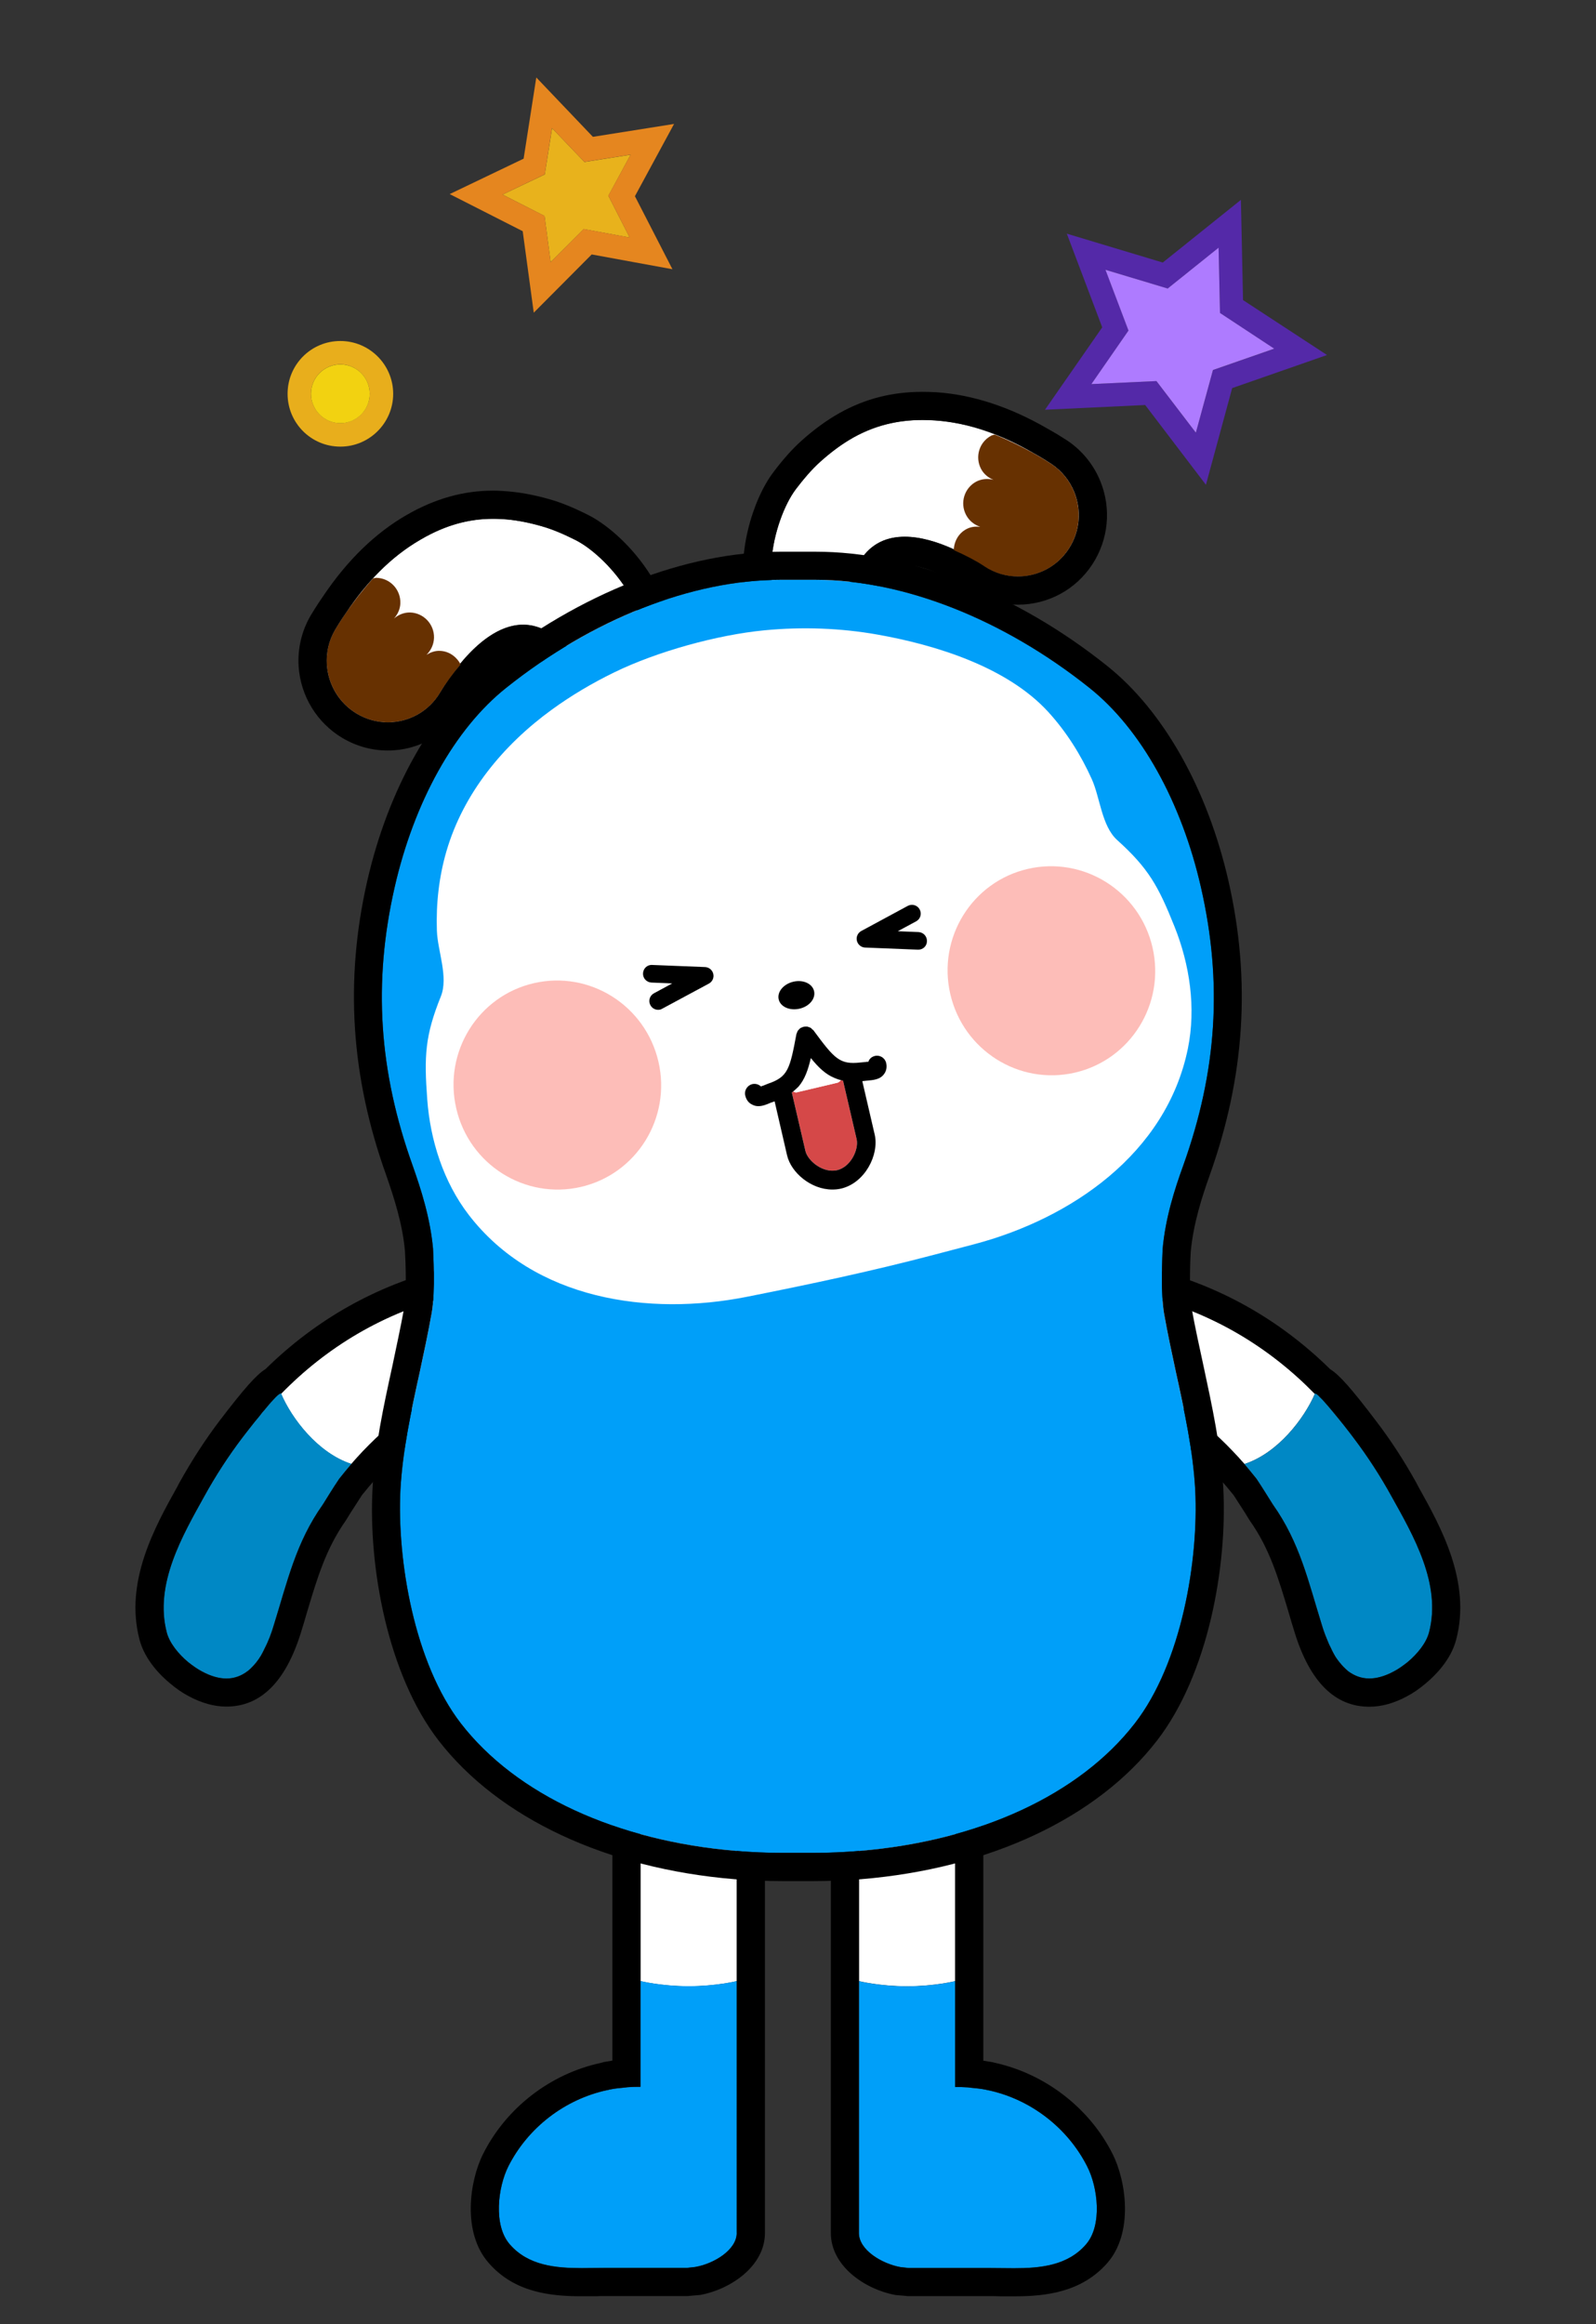 <?xml version="1.0" encoding="utf-8"?>
<!-- Generator: Adobe Illustrator 24.1.1, SVG Export Plug-In . SVG Version: 6.00 Build 0)  -->
<svg version="1.1" id="Layer_1" xmlns="http://www.w3.org/2000/svg" xmlns:xlink="http://www.w3.org/1999/xlink" x="0px" y="0px"
	 viewBox="0 0 226.71 330" style="enable-background:new 0 0 226.71 330;" xml:space="preserve">
<rect x="0" y="0" width="226.71" height="330" fill="#333333" stroke="none"/>
<g>
	<path style="fill:#FFFFFF;" d="M71.21,73.7c1.85,0.1,3.75,0.45,5.76,1.03c1.65,0.47,3.26,1.19,4.79,1.96
		c4.92,2.48,12.73,12.05,8.05,17.68c-3.39,4.08-8.99-2.85-11.81-4.58c-6.33-3.87-12.43,3.41-15.46,8.51
		c-2.44,4.13-7.74,5.49-11.85,3.03c-4.11-2.45-5.51-7.76-3.11-11.9c2.98-5.14,7-9.86,12.2-12.85C63.63,74.36,67.29,73.48,71.21,73.7
		z"/>
	<path style="fill:#673101;" d="M62.47,92.42c-0.7-0.03-1.33,0.22-1.89,0.56c0.63-0.61,1.04-1.46,1.07-2.41
		c0.05-1.93-1.47-3.53-3.37-3.6c-0.89-0.02-1.69,0.32-2.32,0.86c0.53-0.59,0.89-1.35,0.91-2.19c0.05-1.93-1.46-3.54-3.38-3.59
		c-0.17-0.01-0.33,0.06-0.5,0.08c-3.08,3.44-4.98,6.58-5.41,7.31c-2.4,4.14-1.01,9.45,3.11,11.91c4.11,2.45,9.41,1.09,11.85-3.03
		c0.72-1.21,1.74-2.62,2.9-3.96C64.86,93.25,63.77,92.45,62.47,92.42"/>
	<path d="M70.05,73.67c0.38,0,0.77,0.01,1.16,0.03c1.85,0.1,3.75,0.45,5.76,1.03c1.65,0.47,3.26,1.19,4.79,1.96
		c4.92,2.48,12.73,12.05,8.05,17.68c-0.75,0.9-1.61,1.27-2.52,1.27c-3.21,0-7.09-4.5-9.29-5.84c-1.25-0.76-2.48-1.09-3.69-1.09
		c-3.38,0-6.52,2.59-8.94,5.54c0.02,0.03,0.05,0.06,0.07,0.1c-1.15,1.34-2.16,2.73-2.88,3.94c0,0.01-0.01,0.02-0.02,0.03
		c-1.61,2.74-4.49,4.26-7.44,4.26c-1.5,0-3.03-0.39-4.42-1.22c-2.57-1.53-4.08-4.18-4.26-6.97c-0.11-1.67,0.26-3.39,1.16-4.94
		c0.21-0.36,0.78-1.3,1.67-2.57c2.77-4.11,6.22-7.8,10.53-10.27C63.24,74.58,66.56,73.67,70.05,73.67 M70.05,69.67
		c-4.23,0-8.24,1.13-12.28,3.45c-4.44,2.55-8.43,6.42-11.85,11.51c-0.87,1.25-1.5,2.28-1.79,2.77c-1.29,2.22-1.87,4.72-1.71,7.24
		c0.28,4.19,2.6,7.99,6.2,10.14c1.96,1.17,4.19,1.79,6.46,1.79c4.45,0,8.62-2.38,10.88-6.22c0.62-1.04,1.5-2.24,2.49-3.39
		c0.21-0.25,0.39-0.52,0.54-0.81c1.94-2.19,3.85-3.44,5.3-3.44c0.52,0,1.05,0.16,1.6,0.5c0.4,0.25,1.21,0.93,1.91,1.53
		c2.57,2.18,5.77,4.9,9.47,4.9c2.19,0,4.12-0.94,5.6-2.71c2.1-2.53,2.82-5.73,2.08-9.25c-1.27-6.08-6.91-12.3-11.41-14.56
		c-2.08-1.05-3.83-1.76-5.49-2.23c-2.35-0.67-4.52-1.05-6.63-1.17C70.97,69.68,70.51,69.67,70.05,69.67L70.05,69.67z"/>
</g>
<g>
	<path style="fill:#FFFFFF;" d="M121.23,62.13c-1.61,0.9-3.17,2.05-4.72,3.45c-1.27,1.15-2.41,2.5-3.44,3.86
		c-3.33,4.38-6.15,16.41,0.53,19.42c4.83,2.18,6.83-6.51,8.61-9.3c3.99-6.26,12.67-2.4,17.63,0.86c4,2.64,9.36,1.53,11.98-2.48
		c2.62-4.01,1.54-9.39-2.43-12.06c-4.93-3.31-10.62-5.79-16.6-6.19C128.33,59.4,124.65,60.22,121.23,62.13z"/>
	<path style="fill:#673101;" d="M137.3,75.12c0.62-0.33,1.29-0.38,1.94-0.32c-0.84-0.27-1.58-0.85-2.02-1.7
		c-0.89-1.71-0.23-3.81,1.45-4.71c0.79-0.41,1.66-0.46,2.46-0.25c-0.73-0.3-1.39-0.82-1.78-1.57c-0.89-1.71-0.24-3.82,1.46-4.71
		c0.15-0.09,0.32-0.09,0.49-0.15c4.28,1.74,7.36,3.73,8.07,4.19c3.97,2.66,5.05,8.05,2.43,12.06c-2.61,4.01-7.98,5.11-11.98,2.48
		c-1.18-0.77-2.71-1.58-4.34-2.29C135.51,76.91,136.14,75.72,137.3,75.12"/>
	<path d="M131.02,59.64c0.57,0,1.16,0.02,1.76,0.06c4.96,0.33,9.68,2.13,13.97,4.61c1.36,0.75,2.28,1.35,2.63,1.58
		c1.49,1,2.57,2.38,3.21,3.93c1.06,2.58,0.87,5.62-0.77,8.13c-1.66,2.54-4.41,3.91-7.22,3.91c-1.63,0-3.29-0.46-4.76-1.44
		c-0.01,0-0.02-0.01-0.02-0.02c-1.17-0.77-2.7-1.57-4.32-2.27c0-0.04,0.01-0.08,0.02-0.12c-2.26-1.03-4.72-1.8-7-1.8
		c-2.48,0-4.75,0.9-6.3,3.34c-1.59,2.49-3.34,9.64-7.12,9.64c-0.46,0-0.96-0.11-1.49-0.35c-6.68-3.01-3.86-15.04-0.53-19.42
		c1.04-1.36,2.17-2.72,3.44-3.86c1.55-1.39,3.11-2.54,4.72-3.45C124.19,60.48,127.35,59.64,131.02,59.64 M131.02,55.64
		c-4.3,0-8.14,0.98-11.75,3c-1.84,1.03-3.62,2.33-5.44,3.96c-1.29,1.16-2.54,2.56-3.95,4.42c-3.05,4.01-5.39,12.07-3.86,18.09
		c0.89,3.49,2.94,6.05,5.93,7.4c1.03,0.46,2.08,0.7,3.13,0.7c5.39,0,7.83-5.58,9.44-9.28c0.37-0.85,0.79-1.81,1.05-2.21
		c0.49-0.77,1.19-1.49,2.93-1.49c1.26,0,2.82,0.38,4.56,1.09c0.25,0.19,0.54,0.36,0.84,0.49c1.39,0.6,2.71,1.29,3.72,1.95
		c0.04,0.03,0.09,0.06,0.13,0.08c1.96,1.3,4.37,2.02,6.85,2.02c4.28,0,8.23-2.14,10.57-5.73c2.3-3.52,2.72-7.94,1.12-11.83
		c-0.96-2.34-2.58-4.33-4.68-5.74c-0.51-0.33-1.52-0.98-2.91-1.75c-5.25-3.03-10.54-4.76-15.65-5.11
		C132.36,55.66,131.68,55.64,131.02,55.64L131.02,55.64z"/>
</g>
<g>
	<path style="fill:#FFFFFF;" d="M104.65,241.81v39.5c0,0-2.93,0.73-6.83,0.73s-6.83-0.73-6.83-0.73v-39.5
		c0-2.63,2.13-4.73,4.73-4.73C98.32,237.07,104.65,239.17,104.65,241.81z"/>
	<path style="fill-rule:evenodd;clip-rule:evenodd;fill:#009FF9;" d="M104.65,281.31v35.77c0,2.4-3.23,4.37-5.9,4.83l-1.17,0.13
		H86.22c-1.17,0-2.37,0.03-3.6,0.03c-3.73,0-7.6-0.37-10.2-3.37c-2.37-2.7-1.7-8.13-0.2-11.1c2.77-5.47,8-9.5,14-10.8
		c0,0,0.27-0.03,0.3-0.07c0.8-0.17,1.53-0.23,2.23-0.3c0.27-0.03,0.53-0.07,0.8-0.07c0.4-0.03,0.77-0.03,1.13-0.03h0.3v-15.03
		c0,0,2.93,0.73,6.83,0.73S104.65,281.31,104.65,281.31z"/>
	<path d="M95.72,233.07c-4.83,0-8.73,3.9-8.73,8.73v50.8c-0.4,0.07-0.8,0.13-1.2,0.2l-0.47,0.13c-7.1,1.53-13.37,6.33-16.67,12.87
		c-1.97,3.87-3.03,11.23,0.77,15.53c3.63,4.17,8.7,4.73,13.2,4.73h1.9c0.57-0.03,1.13-0.03,1.7-0.03h11.37c0.13,0,0.27,0,0.4-0.03
		l1.17-0.1c0.1,0,0.23-0.03,0.33-0.03c4.43-0.83,9.17-4.17,9.17-8.8v-75.27C108.65,235.27,98.45,233.07,95.72,233.07z
		 M104.65,317.07c0,2.4-3.23,4.37-5.9,4.83l-1.17,0.13H86.22c-1.17,0-2.37,0.03-3.6,0.03c-3.73,0-7.6-0.37-10.2-3.37
		c-2.37-2.7-1.7-8.13-0.2-11.1c2.77-5.47,8-9.5,14-10.8c0,0,0.27-0.03,0.3-0.07c0.8-0.17,1.53-0.23,2.23-0.3
		c0.27-0.03,0.53-0.07,0.8-0.07c0.4-0.03,0.77-0.03,1.13-0.03h0.3v-54.53c0-2.63,2.13-4.73,4.73-4.73c2.6,0,8.93,2.1,8.93,4.73
		V317.07z"/>
</g>
<g>
	<path style="fill:#FFFFFF;" d="M135.68,241.81v39.5c0,0-2.93,0.73-6.83,0.73c-3.9,0-6.83-0.73-6.83-0.73v-39.5
		c0-2.63,6.33-4.73,8.93-4.73C133.58,237.07,135.68,239.17,135.68,241.81z"/>
	<path style="fill-rule:evenodd;clip-rule:evenodd;fill:#009FF9;" d="M154.25,318.71c-2.6,3-6.47,3.37-10.2,3.37
		c-1.2,0-2.43-0.03-3.57-0.03h-11.4l-1.17-0.13c-2.63-0.47-5.9-2.43-5.9-4.83v-35.77c0,0,2.93,0.73,6.83,0.73
		c3.9,0,6.83-0.73,6.83-0.73v15.03h0.3c0.37,0,0.73,0,1.13,0.03c0.27,0,0.53,0.03,0.8,0.07c0.7,0.07,1.43,0.13,2.23,0.3
		c0.03,0.03,0.33,0.07,0.33,0.07c5.97,1.3,11.2,5.33,13.97,10.8C155.95,310.57,156.62,316.01,154.25,318.71z"/>
	<path d="M158.02,305.81c-3.3-6.53-9.57-11.33-16.7-12.9l-0.27-0.07c-0.47-0.07-0.93-0.17-1.37-0.23v-50.8
		c0-4.83-3.9-8.73-8.73-8.73c-2.73,0-12.93,2.2-12.93,8.73v75.27c0,4.63,4.73,7.97,9.17,8.8c0.13,0,0.23,0.03,0.33,0.03l1.17,0.1
		c0.13,0.03,0.27,0.03,0.4,0.03h11.4c0.53,0,1.1,0,1.67,0.03h1.9c4.5,0,9.57-0.57,13.23-4.73
		C161.05,317.04,159.98,309.67,158.02,305.81z M154.25,318.71c-2.6,3-6.47,3.37-10.2,3.37c-1.2,0-2.43-0.03-3.57-0.03h-11.4
		l-1.17-0.13c-2.63-0.47-5.9-2.43-5.9-4.83v-75.27c0-2.63,6.33-4.73,8.93-4.73c2.63,0,4.73,2.1,4.73,4.73v54.53h0.3
		c0.37,0,0.73,0,1.13,0.03c0.27,0,0.53,0.03,0.8,0.07c0.7,0.07,1.43,0.13,2.23,0.3c0.03,0.03,0.33,0.07,0.33,0.07
		c5.97,1.3,11.2,5.33,13.97,10.8C155.95,310.57,156.62,316.01,154.25,318.71z"/>
</g>
<g>
	<path style="fill:#FFFFFF;" d="M57.12,201.01c-2.67,2.07-5.07,4.37-7.23,6.87c-4.73-1.53-8.47-6.43-9.97-9.97
		c6.37-6.57,14.43-11.53,24.33-13.97c2.2-0.53,5.73-1.77,7.9-0.4C80.15,188.71,59.92,198.84,57.12,201.01z"/>
	<path style="fill:#0088C5;" d="M49.92,207.87c-0.6,0.7-1.17,1.4-1.73,2.1c-0.97,1.43-1.87,2.93-2.23,3.5
		c-0.07,0.1-0.1,0.17-0.13,0.2c-3.8,5.37-5,10.87-6.93,17.07c-0.33,1.13-0.77,2.3-1.33,3.37c-0.17,0.33-0.33,0.63-0.5,0.97
		c-0.4,0.67-0.87,1.27-1.43,1.8c-0.17,0.17-0.33,0.3-0.5,0.43c-0.83,0.63-1.83,1.03-2.97,1.03c-1,0-2.17-0.3-3.47-1
		c-0.63-0.33-1.3-0.8-1.97-1.33c-1.4-1.17-2.63-2.7-3.03-4.17c-1.83-6.9,2.27-13.87,5.33-19.4c1.6-2.9,3.4-5.67,5.37-8.27
		c0.17-0.23,0.9-1.17,1.77-2.27c0.3-0.37,0.6-0.73,0.9-1.1c0.13-0.2,0.3-0.37,0.47-0.57c0.47-0.53,0.9-1.07,1.27-1.47
		c0.27-0.3,0.5-0.53,0.7-0.7c0.17-0.13,0.3-0.23,0.37-0.2h0.03l0.03,0.03c1.5,3.53,5.23,8.43,9.97,9.97H49.92z"/>
	<path d="M39.48,198.07c0.17-0.13,0.3-0.2,0.37-0.2C39.78,197.84,39.65,197.94,39.48,198.07z"/>
	<path d="M74.32,180.21c-1.3-0.87-2.9-1.3-4.7-1.3c-2.03,0-3.93,0.53-5.5,0.93l-0.83,0.23c-9.73,2.4-18.33,7.23-25.57,14.33
		c-1.33,0.83-3.03,2.77-6.5,7.3c-2.07,2.73-3.97,5.67-5.7,8.77l-0.33,0.63c-3.2,5.73-7.53,13.53-5.37,21.73
		c0.77,2.93,3.07,5.17,4.37,6.23c0.83,0.7,1.73,1.33,2.63,1.8c1.83,0.97,3.6,1.47,5.33,1.47c4.87,0,8.4-3.5,10.57-10.43
		c0.33-1.03,0.63-2.07,0.93-3.1c1.43-4.77,2.67-8.9,5.43-12.83c0.1-0.17,0.37-0.57,0.7-1.13c0.43-0.67,1.03-1.6,1.63-2.53
		c2.5-3.13,5.23-5.87,8.17-8.13c0.3-0.23,1.47-0.97,2.5-1.6c8.33-5.07,15.83-10.1,15.9-16.07
		C78.02,185.04,77.55,182.31,74.32,180.21z M57.12,201.01c-2.63,2.07-5.03,4.37-7.2,6.87c-0.6,0.7-1.17,1.4-1.73,2.1
		c-0.97,1.43-1.87,2.93-2.23,3.5c-0.07,0.1-0.1,0.17-0.13,0.2c-3.8,5.37-5,10.87-6.93,17.07c-0.33,1.13-0.77,2.3-1.33,3.37
		c-0.13,0.33-0.33,0.67-0.5,0.97c-0.4,0.67-0.87,1.27-1.43,1.8c-0.13,0.13-0.3,0.3-0.5,0.43c-0.83,0.63-1.83,1.03-2.97,1.03
		c-1,0-2.17-0.3-3.47-1c-0.63-0.33-1.3-0.8-1.97-1.33c-1.4-1.17-2.63-2.7-3.03-4.17c-1.83-6.9,2.27-13.87,5.33-19.4
		c1.6-2.9,3.4-5.67,5.37-8.27c0.17-0.23,0.9-1.17,1.77-2.27c0.3-0.33,0.6-0.73,0.9-1.1c0.13-0.2,0.3-0.37,0.47-0.57
		c0.43-0.53,0.87-1.07,1.27-1.47c0.27-0.3,0.5-0.53,0.7-0.7c0.17-0.13,0.3-0.23,0.37-0.2h0.03l0.03,0.03
		c6.43-6.57,14.47-11.5,24.33-13.97c1.47-0.37,3.53-1.03,5.37-1.03c0.93,0,1.8,0.17,2.53,0.63
		C80.15,188.71,59.92,198.84,57.12,201.01z"/>
</g>
<g>
	<path style="fill:#FFFFFF;" d="M186.78,197.91c-1.53,3.53-5.27,8.43-10,9.97c-2.2-2.5-4.6-4.8-7.23-6.87
		c-2.77-2.17-23.03-12.3-15.03-17.47c2.17-1.37,5.7-0.13,7.9,0.4C172.28,186.37,180.35,191.31,186.78,197.91z"/>
	<path style="fill:#0088C5;" d="M202.98,231.84c-0.4,1.47-1.63,3-3.03,4.17c-0.67,0.53-1.33,1-1.97,1.33c-1.3,0.7-2.47,1-3.47,1
		c-1.17,0-2.13-0.4-3-1.03c-0.17-0.17-0.3-0.27-0.47-0.43c-0.3-0.3-0.6-0.63-0.87-0.97c-0.2-0.27-0.4-0.53-0.57-0.83
		c-0.17-0.33-0.33-0.63-0.5-0.97c-0.23-0.43-0.43-0.87-0.6-1.33c-0.27-0.67-0.53-1.37-0.73-2.03c-1.93-6.2-3.13-11.7-6.93-17.07
		c-0.03-0.03-0.07-0.1-0.13-0.2c-0.37-0.57-1.27-2.07-2.23-3.5c-0.57-0.7-1.13-1.4-1.73-2.1h0.03c4.73-1.53,8.47-6.43,10-9.97v-0.03
		h0.03c0.07-0.03,0.2,0.07,0.37,0.2c0.1,0.07,0.17,0.17,0.3,0.3c0.13,0.1,0.23,0.23,0.37,0.37c0.03,0,0.03,0.03,0.03,0.03
		c0.87,0.97,2.1,2.5,3.07,3.67c0.67,0.87,1.2,1.53,1.33,1.73c1.97,2.6,3.77,5.37,5.37,8.27
		C200.72,217.97,204.82,224.94,202.98,231.84z"/>
	<path d="M186.82,197.87c0.07,0,0.2,0.07,0.37,0.2C187.02,197.94,186.88,197.84,186.82,197.87z"/>
	<path d="M201.48,211.11l-0.33-0.63c-1.73-3.1-3.63-6.03-5.7-8.73c-3.47-4.57-5.17-6.5-6.5-7.33c-7.23-7.1-15.83-11.93-25.57-14.33
		l-0.83-0.23c-1.57-0.4-3.47-0.93-5.5-0.93c-1.8,0-3.37,0.43-4.7,1.3c-3.23,2.1-3.7,4.83-3.67,6.3c0.07,5.97,7.57,11,15.9,16.07
		c1.03,0.63,2.2,1.37,2.5,1.6c2.93,2.27,5.67,5,8.17,8.13c0.6,0.93,1.2,1.87,1.63,2.53c0.33,0.57,0.6,0.97,0.7,1.13
		c2.77,3.93,4,8.07,5.43,12.83c0.3,1.03,0.6,2.07,0.93,3.1c2.17,6.93,5.7,10.43,10.57,10.43c1.73,0,3.53-0.5,5.33-1.47
		c0.9-0.47,1.8-1.1,2.63-1.8c1.3-1.07,3.6-3.3,4.37-6.23C209.02,224.64,204.68,216.84,201.48,211.11z M202.98,231.84
		c-0.4,1.47-1.63,3-3.03,4.17c-0.67,0.53-1.33,1-1.97,1.33c-1.3,0.7-2.47,1-3.47,1c-1.17,0-2.13-0.4-3-1.03
		c-0.17-0.13-0.33-0.3-0.47-0.43c-0.33-0.3-0.6-0.63-0.87-0.97c-0.2-0.27-0.4-0.53-0.57-0.83c-0.17-0.3-0.37-0.63-0.5-0.97
		c-0.23-0.43-0.43-0.87-0.6-1.33c-0.3-0.67-0.53-1.37-0.73-2.03c-1.93-6.2-3.13-11.7-6.93-17.07c-0.03-0.03-0.07-0.1-0.13-0.2
		c-0.37-0.57-1.27-2.07-2.23-3.5c-0.57-0.7-1.13-1.4-1.73-2.1c-2.17-2.5-4.57-4.8-7.2-6.87c-2.77-2.17-23.03-12.3-15.03-17.47
		c0.73-0.47,1.6-0.63,2.53-0.63c1.83,0,3.9,0.67,5.37,1.03c9.87,2.47,17.9,7.4,24.33,13.97c0.03,0,0.03,0,0.03,0v-0.03h0.03
		c0.07-0.03,0.2,0.07,0.37,0.2c0.1,0.07,0.17,0.17,0.3,0.3l0.37,0.37c0.03,0,0.03,0.03,0.03,0.03c0.9,0.97,2.13,2.47,3.07,3.67
		c0.67,0.87,1.2,1.53,1.33,1.73c1.97,2.6,3.77,5.37,5.37,8.27C200.72,217.97,204.82,224.94,202.98,231.84z"/>
</g>
<g>
	<path style="fill-rule:evenodd;clip-rule:evenodd;fill:#009FF9;" d="M169.78,211.57c0.5,9.97-1.93,24.6-8.6,33.17
		c-7.83,10.1-22.1,16.7-39.17,18.1c-2.07,0.17-4.27,0.27-6.43,0.27h-4.5c-2.17,0-4.37-0.1-6.4-0.27c-17.1-1.4-31.37-8-39.2-18.1
		c-6.63-8.57-9.1-23.2-8.6-33.17c0.3-5.57,1.53-11.23,2.73-16.67c0.6-2.8,1.2-5.6,1.7-8.4c0.57-3.1,0.2-8.9,0.2-9.2
		c-0.4-4.37-1.7-8.4-2.9-11.8c-4.8-13.4-5.63-25.93-2.57-39.43c2.77-12.2,8.53-22.57,15.87-28.4c12.2-9.73,26.37-15.33,38.93-15.33
		h5c12.53,0,26.7,5.6,38.9,15.33c7.33,5.83,13.1,16.2,15.87,28.4c3.07,13.5,2.27,26.03-2.53,39.43c-1.23,3.4-2.53,7.43-2.93,11.87
		c0,0.13-0.1,1.97-0.1,4.13c0,1.7,0.07,3.63,0.3,5c0.5,2.83,1.1,5.6,1.7,8.4C168.24,200.37,169.48,206,169.78,211.57z"/>
	<path d="M170.98,194.07c-0.6-2.77-1.2-5.5-1.7-8.23c-0.37-2.2-0.23-6.7-0.13-8.17c0.37-3.9,1.57-7.67,2.7-10.83
		c4.97-13.93,5.87-27.57,2.67-41.67c-2.97-13.07-9.23-24.23-17.27-30.63c-12.9-10.3-28-16.2-41.4-16.2h-5.03
		c-13.4,0-28.5,5.9-41.4,16.2c-8,6.4-14.3,17.57-17.27,30.63c-3.2,14.1-2.3,27.73,2.7,41.67c1.1,3.17,2.33,6.93,2.67,10.77
		c0.1,1.53,0.27,6.03-0.13,8.23c-0.5,2.73-1.1,5.47-1.67,8.2c-1.23,5.63-2.5,11.43-2.8,17.33c-0.6,11.03,2.1,26.37,9.4,35.8
		c8.53,11,23.83,18.17,42.03,19.67c2.13,0.17,4.47,0.27,6.73,0.27h4.5c2.27,0,4.6-0.1,6.73-0.27c18.2-1.5,33.53-8.67,42.03-19.67
		c7.3-9.43,10-24.77,9.43-35.8C173.44,205.47,172.18,199.67,170.98,194.07z M115.58,263.1h-4.5c-2.17,0-4.37-0.1-6.4-0.27
		c-17.1-1.4-31.37-8-39.2-18.1c-6.63-8.57-9.1-23.2-8.6-33.17c0.3-5.57,1.53-11.23,2.73-16.67c0.6-2.8,1.2-5.6,1.7-8.4
		c0.57-3.1,0.2-8.9,0.2-9.2c-0.4-4.37-1.7-8.4-2.9-11.8c-4.8-13.4-5.63-25.93-2.57-39.43c2.77-12.2,8.53-22.57,15.87-28.4
		c12.2-9.73,26.37-15.33,38.93-15.33h5c12.53,0,26.7,5.6,38.9,15.33c7.33,5.83,13.1,16.2,15.87,28.4
		c3.07,13.5,2.27,26.03-2.53,39.43c-1.23,3.4-2.53,7.43-2.93,11.87c0,0.13-0.1,1.97-0.1,4.13c0,1.7,0.07,3.63,0.3,5
		c0.5,2.83,1.1,5.6,1.7,8.4c1.2,5.47,2.43,11.1,2.73,16.67c0.5,9.97-1.93,24.6-8.6,33.17c-7.83,10.1-22.1,16.7-39.17,18.1
		C119.94,263,117.74,263.1,115.58,263.1z"/>
	<path style="fill-rule:evenodd;clip-rule:evenodd;fill:#FFFFFF;" d="M108.59,89.5c5.41-0.52,10.87-0.31,16.01,0.6
		c8.39,1.48,18.51,4.64,24.32,11.01c2.57,2.82,4.62,6.08,6.18,9.55c1.17,2.62,1.4,6.64,3.59,8.62c4.46,4.02,5.85,6.54,8.15,12.3
		c2.17,5.42,3.07,11.54,1.9,17.3c-3.06,15-16.72,24.19-30.34,27.79c-1.88,0.5-3.81,1-5.71,1.5c-8.85,2.33-17.67,4.2-26.65,5.98
		c-13.82,2.74-30.13,0.48-39.46-11.65c-3.58-4.66-5.46-10.56-5.89-16.38c-0.46-6.19-0.31-9.06,1.93-14.63
		c1.11-2.74-0.46-6.45-0.56-9.33c-0.13-3.81,0.29-7.64,1.36-11.3c2.42-8.27,8.07-15.08,14.96-20.09c2.79-2.03,5.78-3.79,8.88-5.3
		C93.34,92.51,101.86,90.15,108.59,89.5z"/>
	<path style="fill-rule:evenodd;clip-rule:evenodd;fill:#FDBDB8;" d="M93.53,150.75c1.85,7.99-3.09,15.96-11.02,17.79
		c-7.93,1.83-15.86-3.16-17.7-11.15c-1.85-7.98,3.09-15.95,11.01-17.78C83.75,137.77,91.68,142.76,93.53,150.75"/>
	<path style="fill-rule:evenodd;clip-rule:evenodd;fill:#FDBDB8;" d="M163.71,134.52c1.85,7.99-3.09,15.96-11.02,17.79
		c-7.93,1.83-15.85-3.16-17.7-11.15c-1.85-7.98,3.08-15.95,11.01-17.78C153.94,121.55,161.87,126.54,163.71,134.52"/>
</g>
<g>
	<path style="fill-rule:evenodd;clip-rule:evenodd;" d="M115.64,140.74c0.24,1.06-0.67,2.17-2.07,2.49
		c-1.4,0.32-2.72-0.27-2.96-1.33c-0.24-1.05,0.68-2.17,2.08-2.5S115.4,139.68,115.64,140.74"/>
	<g>
		<path style="fill-rule:evenodd;clip-rule:evenodd;fill:#D54848;" d="M118.88,166.17c-2,0.43-4.13-1.33-4.47-2.73l-1.93-8.3
			c0.07-0.07,0.13-0.1,0.2-0.17c0.2,0.13,0.37,0.17,0.5,0.13l5.8-1.37c0.13-0.03,0.3-0.17,0.47-0.37c0.1,0.03,0.2,0.07,0.3,0.07
			l1.93,8.3C122.02,163.17,120.88,165.71,118.88,166.17z"/>
		<path style="fill-rule:evenodd;clip-rule:evenodd;fill:#FFFFFF;" d="M119.45,153.37c-0.17,0.2-0.33,0.33-0.47,0.37l-5.8,1.37
			c-0.13,0.03-0.3,0-0.5-0.13c0.3-0.23,0.53-0.47,0.77-0.7c0.87-1.03,1.33-2.33,1.73-4.03c1.1,1.37,2.13,2.33,3.37,2.83
			C118.85,153.21,119.12,153.31,119.45,153.37z"/>
		<path d="M125.58,152.51c0.33-0.43,0.43-1,0.3-1.57c-0.17-0.73-0.9-1.17-1.6-1c-0.43,0.1-0.8,0.4-0.93,0.83c-0.13,0-0.3,0-0.4,0.03
			l-0.73,0.07c-2.93,0.33-3.67-0.5-6.67-4.57c-0.07-0.07-0.1-0.1-0.17-0.13c-0.07-0.07-0.13-0.17-0.2-0.2
			c-0.1-0.07-0.2-0.1-0.3-0.13c-0.07,0-0.1-0.03-0.17-0.07h-0.37c-0.07,0.03-0.13,0-0.17,0.03c-0.07,0-0.13,0.03-0.2,0.07
			c-0.1,0.03-0.2,0.07-0.3,0.13c-0.07,0.07-0.1,0.13-0.17,0.17c-0.07,0.07-0.13,0.13-0.17,0.2c-0.07,0.1-0.1,0.2-0.13,0.3
			c0,0.07-0.07,0.1-0.07,0.17c-0.93,4.97-1.2,6.07-4,7.03l-0.67,0.27c-0.13,0.03-0.27,0.1-0.37,0.13c-0.33-0.3-0.77-0.43-1.23-0.33
			c-0.7,0.17-1.17,0.9-1,1.6c0.13,0.6,0.47,1.07,0.97,1.3c0.3,0.17,0.6,0.23,0.9,0.23c0.57,0,1.17-0.23,1.7-0.47l0.57-0.2
			c0.03,0,0.03,0,0.03-0.03l1.77,7.67c0.57,2.47,3.4,4.87,6.43,4.87c0.4,0,0.8-0.03,1.23-0.13c3.43-0.8,5.43-4.83,4.8-7.63
			l-1.77-7.63l0.63-0.07C124.02,153.37,125.02,153.31,125.58,152.51z M118.88,166.17c-2,0.43-4.13-1.33-4.47-2.73l-1.93-8.3
			c0.07-0.07,0.13-0.1,0.2-0.17c0.3-0.23,0.53-0.47,0.77-0.7c0.87-1.03,1.33-2.33,1.73-4.03c1.1,1.37,2.13,2.33,3.37,2.83
			c0.3,0.13,0.57,0.23,0.9,0.3c0.1,0.03,0.2,0.07,0.3,0.07l1.93,8.3C122.02,163.17,120.88,165.71,118.88,166.17z"/>
	</g>
	<g>
		<path d="M130.45,134.85c-0.02,0-0.03,0-0.05,0l-7.51-0.3c-0.56-0.02-1.04-0.42-1.17-0.97c-0.13-0.55,0.13-1.11,0.62-1.38
			l6.61-3.57c0.61-0.32,1.37-0.1,1.69,0.51c0.33,0.61,0.1,1.37-0.51,1.69l-2.6,1.4l2.94,0.12c0.69,0.03,1.23,0.61,1.2,1.3
			C131.67,134.32,131.12,134.85,130.45,134.85z"/>
	</g>
	<g>
		<path d="M93.49,143.39c-0.45,0-0.88-0.24-1.1-0.66c-0.33-0.61-0.1-1.37,0.51-1.69l2.59-1.4l-2.95-0.12
			c-0.69-0.03-1.23-0.61-1.2-1.3c0.03-0.69,0.58-1.24,1.3-1.2l7.51,0.3c0.56,0.02,1.04,0.42,1.17,0.97
			c0.13,0.55-0.13,1.11-0.63,1.38l-6.62,3.56C93.89,143.35,93.69,143.39,93.49,143.39z"/>
	</g>
</g>
<g>
	<path style="fill-rule:evenodd;clip-rule:evenodd;fill:#5429A8;" d="M176.57,42.61l-0.3-14.23l-11.1,8.9l-13.63-4.1l5.03,13.3
		l-8.13,11.7l14.23-0.67l8.63,11.33l3.73-13.73l13.47-4.7L176.57,42.61z M164.27,54.11l-9.23,0.43l5.27-7.6l-3.27-8.63l8.83,2.67
		l7.23-5.8l0.2,9.27l7.7,5.07l-8.7,3.03l-2.43,8.9L164.27,54.11z"/>
	<polygon style="fill-rule:evenodd;clip-rule:evenodd;fill:#AE7BFF;" points="181,49.51 172.3,52.54 169.87,61.44 164.27,54.11 
		155.03,54.54 160.3,46.94 157.03,38.31 165.87,40.97 173.1,35.17 173.3,44.44 	"/>
</g>
<g>
	<polygon style="fill-rule:evenodd;clip-rule:evenodd;fill:#E8B21C;" points="86.42,27.8 89.45,33.73 82.92,32.53 78.22,37.23 
		77.35,30.67 71.38,27.63 77.38,24.77 78.42,18.2 83.02,23 89.58,21.97 	"/>
	<path style="fill:#E5861F;" d="M95.75,17.6l-11.53,1.83L76.18,11l-1.8,11.53l-10.5,5.03l10.37,5.27l1.57,11.57l8.23-8.27l11.47,2.1
		l-5.33-10.37L95.75,17.6z M78.22,37.23l-0.87-6.57l-5.97-3.03l6-2.87l1.03-6.57l4.6,4.8l6.57-1.03l-3.17,5.83l3.03,5.93l-6.53-1.2
		L78.22,37.23z"/>
</g>
<g>
	<path style="fill-rule:evenodd;clip-rule:evenodd;fill:#E8AE1C;" d="M48.35,48.42c-4.17,0-7.5,3.37-7.5,7.5
		c0,4.13,3.33,7.5,7.5,7.5c4.13,0,7.5-3.37,7.5-7.5C55.85,51.78,52.48,48.42,48.35,48.42z M48.35,60.08c-2.3,0-4.17-1.87-4.17-4.17
		c0-2.3,1.87-4.17,4.17-4.17c2.27,0,4.17,1.87,4.17,4.17C52.52,58.22,50.62,60.08,48.35,60.08z"/>
	<circle style="fill-rule:evenodd;clip-rule:evenodd;fill:#F2D211;" cx="48.35" cy="55.92" r="4.17"/>
</g>
</svg>
